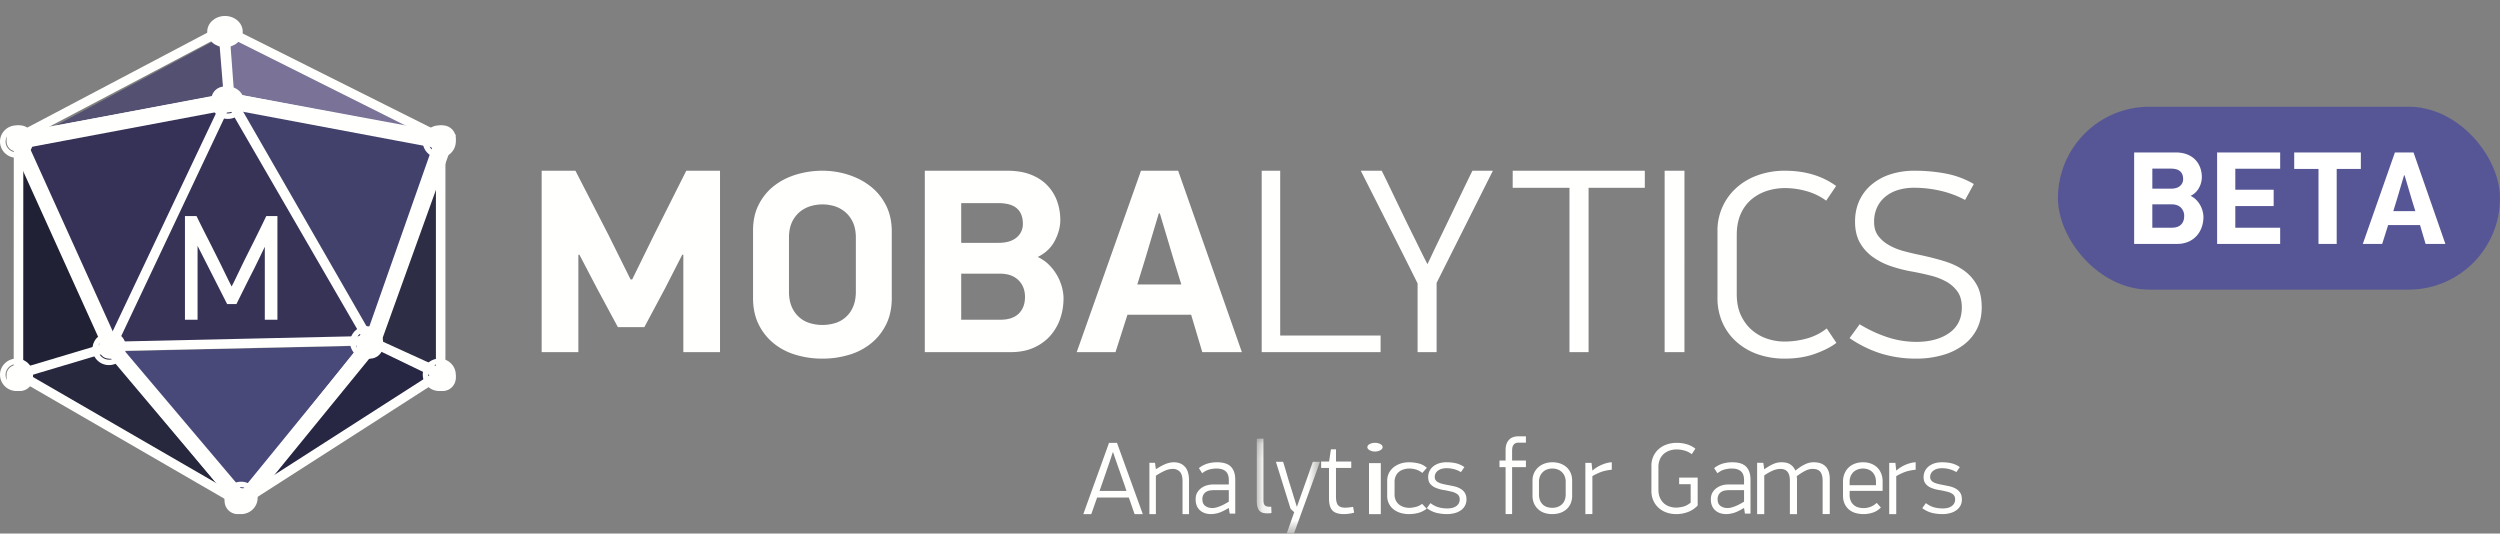 <svg width="164" height="35" xmlns="http://www.w3.org/2000/svg"><rect width="100%" height="100%" fill="#808080" stroke="none"/><defs><path id="a" d="M.11.153h4.15v6.212H.11z"/></defs><g fill="none"><g transform="translate(135 7)"><rect width="29" height="12" fill="#565697" rx="6"/><path fill="#FFF" d="M9.546 7.215c0 .244-.038.473-.113.688a1.672 1.672 0 01-.331.566 1.57 1.57 0 01-.54.387 1.824 1.824 0 01-.75.144H5V3h2.7c.301 0 .561.044.779.13.218.088.398.207.54.358.142.15.248.325.318.522.07.198.104.404.104.618a1.5 1.5 0 01-.178.68 1.222 1.222 0 01-.562.54c.145.07.27.158.374.265a1.656 1.656 0 01.47 1.102zM8.213 4.742c0-.221-.065-.39-.196-.505-.13-.117-.335-.175-.614-.175h-1.21v1.315h1.228c.25 0 .444-.058.583-.174a.57.57 0 00.21-.461zm.07 2.438a.751.751 0 00-.218-.562c-.145-.142-.345-.213-.6-.213H6.192v1.533h1.28c.267 0 .469-.069.605-.205.137-.136.205-.32.205-.553zM10.443 3h4.136v1.071h-2.943v1.376h2.516v1.071h-2.516v1.42h2.943V9h-4.136V3zm7.844 1.08V9h-1.193V4.08H15.5V3h4.372v1.08h-1.585zm5.466 3.683h-2.09L21.271 9H20l2.107-6h1.22l2.09 6h-1.298l-.366-1.237zM22 6.851h1.446l-.236-.766-.47-1.585h-.035l-.461 1.559L22 6.85z"/></g><path fill="#FFFFFE" d="M73 29.667a54.6 54.6 0 01-.428 1.265l-.25.724-.19.549h1.763a20.899 20.899 0 00-.184-.55l-.253-.723a74.05 74.05 0 01-.438-1.265H73zm1.43 4.058a26.87 26.87 0 01-.19-.543 23.58 23.58 0 00-.19-.542h-2.08l-.381 1.085h-.522c.282-.787.563-1.566.843-2.338a530 530 0 00.842-2.337h.522l1.693 4.675h-.536zm2.561-3.4c.319 0 .567.099.744.299.177.2.265.494.265.88v2.221h-.426v-2.147c0-.299-.06-.512-.18-.637a.624.624 0 00-.49-.18 1.27 1.27 0 00-.503.125 3.67 3.67 0 00-.575.323v2.516H75.4v-3.367h.368l.058.424c.292-.188.527-.31.704-.369a1.48 1.48 0 01.461-.088m3.619 1.828h-.951c-.079 0-.163.006-.255.017a.685.685 0 00-.254.08.543.543 0 00-.195.183.574.574 0 00-.079.32c0 .198.063.343.19.435.126.093.28.138.462.138.087 0 .178-.013.274-.04a2.416 2.416 0 00.563-.236c.09-.05.17-.096.245-.141v-.756zm-.013 1.173c-.283.172-.513.281-.691.328a1.8 1.8 0 01-.456.071c-.304 0-.55-.084-.736-.253-.187-.168-.28-.408-.28-.718 0-.18.037-.332.114-.456a.979.979 0 01.283-.3c.113-.077.234-.132.365-.166.13-.034.252-.05.365-.05h1.049v-.295c0-.26-.069-.45-.206-.57-.136-.12-.34-.182-.609-.182-.134 0-.282.02-.443.058a1.27 1.27 0 00-.488.253l-.216-.338a1.71 1.71 0 01.59-.305c.198-.052.394-.078.59-.078.43 0 .738.098.925.296.187.198.28.481.28.85v2.22h-.365l-.058-.358-.013-.007z"/><g transform="translate(82.333 28.625)"><mask id="b" fill="#fff"><use href="#a"/></mask><path fill="#FFFFFE" d="M.55 4.175c0 .194.04.319.118.373.078.055.21.077.394.067l.014.415a1.11 1.11 0 01-.142.016C.89 5.05.844 5.05.8 5.05c-.27 0-.452-.068-.546-.207-.095-.138-.142-.339-.142-.6V.152H.55v4.022m1.524 2.201l.493-1.4-.236-.217-.965-3.09h.472a24.277 24.277 0 01.229.757c.045.157.09.305.132.449.043.143.075.246.098.31l.439 1.424h.013l.506-1.425.111-.31c.052-.143.105-.291.159-.448l.155-.448.108-.308h.473c-.05.13-.119.32-.206.565-.088.247-.188.524-.3.83a551.336 551.336 0 00-.699 1.915l-.3.828c-.09.248-.158.437-.203.568h-.479" mask="url(#b)"/></g><path fill="#FFFFFE" d="M88.833 33.63a2.644 2.644 0 01-.663.095c-.358 0-.612-.08-.762-.237-.15-.16-.226-.425-.226-.797v-1.993h-.515v-.422h.522l.12-.801h.332v.801h1.002v.422H87.64v1.866c0 .286.048.481.144.584.097.104.246.155.449.155a3.22 3.22 0 00.53-.055l.07.382m.974.095h.774v-3.343h-.774v3.343zm.893-4.392c0 .077-.05.143-.149.201a.705.705 0 01-.351.085.709.709 0 01-.352-.085c-.1-.058-.148-.124-.148-.2 0-.081.049-.15.148-.203a.729.729 0 01.352-.081c.135 0 .252.027.351.08.1.055.149.123.149.203zm1.726.992c.203 0 .41.025.62.073.21.048.395.146.554.291l-.297.337a1.202 1.202 0 00-.45-.236 1.706 1.706 0 00-.397-.054c-.114 0-.23.015-.345.048a.919.919 0 00-.316.15.759.759 0 00-.227.278.923.923 0 00-.085.416v.796a.9.9 0 00.085.411.789.789 0 00.223.274.97.97 0 00.312.155c.116.034.234.05.353.05.114 0 .253-.02.416-.06a1.02 1.02 0 00.416-.203l.304.317a1.5 1.5 0 01-.545.277c-.2.053-.403.08-.606.08a1.94 1.94 0 01-.594-.087c-.178-.06-.33-.14-.455-.246a1.098 1.098 0 01-.392-.859v-.99c0-.183.037-.351.11-.501a1.12 1.12 0 01.304-.383c.13-.105.282-.189.455-.246.173-.058.36-.088.557-.088m2.525 3.029a1.4 1.4 0 00.287-.03.773.773 0 00.26-.102.56.56 0 00.187-.184.523.523 0 00.071-.284.398.398 0 00-.143-.329 1.008 1.008 0 00-.402-.175 6.327 6.327 0 00-.509-.105 2.28 2.28 0 01-.494-.134.96.96 0 01-.373-.256c-.098-.11-.146-.264-.146-.46a.874.874 0 01.334-.701c.105-.086.231-.151.379-.2a1.59 1.59 0 01.481-.069c.245 0 .462.023.648.07.187.048.364.129.532.245l-.112.166-.113.164a1.753 1.753 0 00-.457-.194 1.875 1.875 0 00-.491-.061c-.232 0-.419.054-.56.161a.502.502 0 00-.211.418c0 .08.02.15.06.205a.483.483 0 00.167.141c.07.038.154.07.252.095.098.025.203.048.316.07.141.027.287.057.44.088.151.032.29.08.418.149.126.067.23.157.31.272a.79.79 0 01.118.454.838.838 0 01-.35.694 1.217 1.217 0 01-.404.194 1.928 1.928 0 01-.529.069c-.227 0-.45-.027-.669-.078a1.8 1.8 0 01-.648-.313l.239-.33c.168.13.342.221.522.272.18.052.376.078.59.078m4.243-2.709v3.08h-.427v-3.08h-.4v-.434h.4v-.704c0-.147.021-.277.063-.388a.776.776 0 01.17-.277.672.672 0 01.256-.164.916.916 0 01.312-.053h.532v.412h-.473a.49.49 0 00-.216.042.348.348 0 00-.135.118.456.456 0 00-.066.17c-.01.065-.016.136-.016.211v.633h.906v.434h-.906m3.516.979a.96.96 0 00-.079-.41.784.784 0 00-.487-.431 1.027 1.027 0 00-.618 0 .79.79 0 00-.49.431.973.973 0 00-.079.41v.794c0 .162.024.3.072.414a.762.762 0 00.193.28.75.75 0 00.281.155c.107.03.22.046.337.046a.997.997 0 00.317-.05.829.829 0 00.278-.155.739.739 0 00.2-.276c.05-.115.075-.252.075-.414v-.794zm.423.893c0 .19-.032.358-.098.51a1.06 1.06 0 01-.273.381 1.206 1.206 0 01-.414.237c-.158.053-.331.08-.518.08s-.36-.027-.518-.08a1.128 1.128 0 01-.681-.622 1.248 1.248 0 01-.098-.506v-.985a1.149 1.149 0 01.384-.884 1.28 1.28 0 01.415-.24c.158-.055.327-.083.504-.083.187 0 .36.028.519.083.159.057.295.137.41.24.115.103.205.23.27.378.066.148.098.317.098.506v.985zm2.6-1.703c-.317.032-.58.093-.79.181-.208.089-.37.169-.483.241v2.489H104v-3.36h.404l.056.498h.014a2.175 2.175 0 01.556-.354c.11-.05.226-.092.347-.126.12-.034.239-.053.356-.058v.49m4.984 2.777a2.187 2.187 0 01-.749.133c-.232 0-.447-.035-.647-.106a1.515 1.515 0 01-.518-.306 1.421 1.421 0 01-.345-.48 1.509 1.509 0 01-.125-.623v-1.657a1.43 1.43 0 01.475-1.09c.147-.133.323-.234.526-.305.205-.071.424-.108.66-.108.237 0 .458.032.664.094.205.062.392.157.558.287l-.236.364a1.344 1.344 0 00-.457-.232 1.845 1.845 0 00-.529-.08c-.153 0-.3.022-.442.066a1.13 1.13 0 00-.385.206.996.996 0 00-.273.364 1.275 1.275 0 00-.101.534v1.462c0 .21.034.387.099.537.066.148.153.27.26.366.108.094.232.165.372.212.14.046.286.07.435.07.105 0 .243-.018.415-.054.171-.035.348-.126.533-.271v-1.21h-.755v-.433h1.215v1.828a1.66 1.66 0 01-.65.432m3.693-1.439h-.952a2.15 2.15 0 00-.254.017.685.685 0 00-.254.08.538.538 0 00-.195.183.571.571 0 00-.079.32c0 .198.063.343.19.435.125.093.28.138.462.138.087 0 .178-.013.274-.04a2.582 2.582 0 00.564-.237c.089-.048.17-.095.244-.14v-.756zm-.013 1.173c-.283.172-.513.281-.69.328-.18.048-.331.071-.457.071-.304 0-.55-.084-.737-.253-.186-.168-.28-.408-.28-.718 0-.18.038-.332.114-.456a.983.983 0 01.284-.3c.113-.077.234-.132.364-.166.13-.034.252-.05.365-.05h1.05v-.295c0-.26-.068-.45-.205-.57-.137-.12-.34-.182-.61-.182-.134 0-.282.02-.443.058-.16.039-.324.122-.489.253l-.215-.338a1.7 1.7 0 01.59-.305c.198-.052.394-.078.59-.078.43 0 .738.098.925.296.187.198.28.481.28.85v2.22h-.365l-.058-.358-.013-.007zm2.482-3.001c.246 0 .44.05.583.152a.916.916 0 01.314.393c.15-.118.284-.214.403-.287a2.31 2.31 0 01.327-.167 1.235 1.235 0 01.47-.091c.341 0 .602.091.784.275.182.184.273.46.273.829v2.296h-.468v-2.188c0-.254-.05-.447-.149-.578-.098-.132-.271-.199-.518-.199-.149 0-.308.042-.477.126a3.677 3.677 0 00-.558.358 1.229 1.229 0 01.021.266v2.215h-.468v-2.201c0-.51-.208-.764-.623-.764-.145 0-.3.032-.464.096a3.05 3.05 0 00-.594.334v2.535h-.468v-3.367h.405l.063.43c.136-.095.257-.174.366-.236.108-.062.209-.108.3-.143a1.289 1.289 0 01.478-.084m6.185 1.303c0-.161-.024-.297-.07-.41a.756.756 0 00-.468-.432 1.019 1.019 0 00-.642.004.809.809 0 00-.28.16.8.8 0 00-.195.272.96.96 0 00-.073.392v.215h1.728v-.201zm-1.728.573v.262a.94.94 0 00.077.402.752.752 0 00.496.421 1.272 1.272 0 00.784-.034 1.21 1.21 0 00.418-.262l.275.303c-.156.158-.333.27-.53.334a1.944 1.944 0 01-1.142.023 1.139 1.139 0 01-.424-.225 1.103 1.103 0 01-.284-.381 1.262 1.262 0 01-.106-.533v-.904c0-.194.032-.37.097-.53a1.146 1.146 0 01.685-.662c.16-.06.336-.09.528-.09.191 0 .366.029.525.087.158.059.294.143.407.252.114.111.202.244.264.396.063.153.094.324.094.512v.629h-2.164zm4.331-1.387c-.318.032-.58.093-.79.181a3.48 3.48 0 00-.484.241v2.489h-.46v-3.36h.405l.055.498h.014a2.258 2.258 0 01.902-.48c.12-.034.24-.053.358-.058v.49m1.784 2.539c.096 0 .19-.01.287-.03a.775.775 0 00.26-.102.566.566 0 00.187-.184.524.524 0 00.071-.284.398.398 0 00-.143-.329 1.011 1.011 0 00-.402-.175 6.307 6.307 0 00-.51-.105 2.284 2.284 0 01-.493-.134.957.957 0 01-.372-.256c-.099-.11-.148-.264-.148-.46 0-.145.03-.276.09-.395a.908.908 0 01.245-.306c.104-.086.231-.151.378-.2.149-.046.309-.069.482-.069.245 0 .461.023.648.07.187.048.365.129.532.245-.035.054-.073.11-.112.166l-.113.164a1.751 1.751 0 00-.457-.194 1.872 1.872 0 00-.491-.061c-.232 0-.419.054-.56.161a.502.502 0 00-.211.418c0 .08.02.15.06.205a.485.485 0 00.167.141c.071.038.154.07.252.095.097.025.203.048.316.07.141.027.287.057.44.088.151.032.29.08.418.149.127.067.23.157.309.272.08.114.119.265.119.454a.836.836 0 01-.35.694 1.215 1.215 0 01-.404.194 1.924 1.924 0 01-.529.069c-.228 0-.45-.027-.669-.078a1.794 1.794 0 01-.648-.313l.238-.33c.169.13.343.221.523.272.18.052.376.078.59.078M44.756 16.71l-1.12 2.191-1.367 2.56h-1.735l-1.35-2.506-1.174-2.245h-.07v6.39h-2.407V11.2h2.215l2.16 4.196 1.458 2.936h.105l1.476-3.006L45.02 11.2h2.213v11.9h-2.406v-6.39h-.071m11.388-1.11c0-.398-.064-.732-.19-1.008a1.961 1.961 0 00-.498-.675 2.07 2.07 0 00-.698-.387 2.732 2.732 0 00-1.608 0 2.066 2.066 0 00-.705.387 1.976 1.976 0 00-.5.675c-.125.276-.188.61-.188 1.009v3.524c0 .4.063.736.189 1.018a1.9 1.9 0 00.5.683c.206.177.441.302.704.377a2.857 2.857 0 001.608 0 1.847 1.847 0 001.196-1.06c.126-.282.19-.618.19-1.018v-3.524zm2.356 3.947c0 .653-.12 1.227-.361 1.718-.24.492-.566.908-.979 1.246a4.119 4.119 0 01-1.45.76 5.904 5.904 0 01-1.76.254 5.9 5.9 0 01-1.76-.253 4.117 4.117 0 01-1.45-.76 3.698 3.698 0 01-.98-1.247c-.24-.491-.36-1.065-.36-1.718v-4.436c0-.644.127-1.211.378-1.7.253-.491.59-.903 1.013-1.228.423-.329.91-.572 1.46-.737a5.92 5.92 0 011.7-.246c.583 0 1.15.088 1.699.263.549.177 1.035.43 1.46.765.423.331.76.744 1.012 1.242.251.497.378 1.068.378 1.712v4.365zm8.74-.064c0-.46-.147-.83-.436-1.11-.29-.28-.692-.42-1.203-.42h-2.546v3.022h2.563c.535 0 .938-.133 1.212-.402.273-.27.41-.635.41-1.09zm-.14-4.813c0-.434-.132-.77-.393-1-.26-.23-.67-.346-1.23-.346h-2.422v2.606h2.457c.5 0 .89-.114 1.169-.343a1.13 1.13 0 00.419-.917zm2.667 4.895c0 .484-.076.938-.227 1.364a3.32 3.32 0 01-.663 1.12c-.29.32-.65.577-1.08.768-.43.19-.93.283-1.499.283h-5.631V11.2h5.405c.602 0 1.122.086 1.559.26.436.171.796.409 1.08.708.284.299.498.645.638 1.036.138.395.207.804.207 1.23 0 .44-.118.888-.356 1.349-.237.463-.613.82-1.124 1.074.29.141.54.312.75.527a3.25 3.25 0 01.836 1.447c.07.26.105.504.105.734zm4.838-.902h2.89l-.47-1.52-.94-3.145h-.069l-.923 3.09-.488 1.575zm3.535 1.986h-4.18l-.783 2.451h-2.544l4.216-11.9h2.438l4.18 11.9H78.87l-.73-2.451zm4.627 2.451V11.2h1.214v10.813h6.586V23.1h-7.8m11.473 0h-1.246v-4.509a476.903 476.903 0 00-1.856-3.695L89.267 11.2h1.372c.048.09.143.285.287.58.142.29.307.637.497 1.033l.616 1.28c.221.454.434.893.643 1.312.208.419.396.803.566 1.149.17.345.302.604.395.775l.317-.67c.152-.324.33-.692.53-1.106.202-.417.414-.853.635-1.315a526.492 526.492 0 011.15-2.392c.154-.318.26-.535.32-.646h1.338l-3.692 7.358V23.1m9.97-10.779V23.1h-1.253V12.321h-3.725V11.2h8.667v1.121h-3.689M109.2 23.1h1.3V11.2h-1.3zm7.89-11.9c1.325 0 2.443.335 3.36.999l-.652.965a3.942 3.942 0 00-1.254-.615 5.235 5.235 0 00-1.454-.211 3.93 3.93 0 00-1.156.176c-.373.118-.709.3-1.011.543a2.637 2.637 0 00-.722.957c-.18.393-.27.863-.27 1.412v3.858c0 .55.092 1.02.28 1.412.186.391.427.714.722.963a2.96 2.96 0 001.001.563c.374.123.747.184 1.12.184.505 0 .999-.069 1.48-.203a3.624 3.624 0 001.3-.658l.633.947c-.35.27-.82.509-1.41.72-.59.21-1.244.313-1.967.313a5.32 5.32 0 01-1.76-.278 4.179 4.179 0 01-1.4-.806 3.691 3.691 0 01-.93-1.263 3.95 3.95 0 01-.333-1.65v-4.364a3.739 3.739 0 011.28-2.876c.397-.35.865-.621 1.402-.805a5.177 5.177 0 011.74-.283M130 20.172c0 .525-.105.994-.313 1.407-.208.411-.5.76-.876 1.045a4.11 4.11 0 01-1.358.664 6.162 6.162 0 01-1.76.237 7.718 7.718 0 01-2.296-.332 7.703 7.703 0 01-2.064-1.014l.66-.907a8.686 8.686 0 001.77.831 6.04 6.04 0 001.948.323c.894 0 1.614-.196 2.163-.586.547-.387.822-.946.822-1.668 0-.43-.095-.78-.286-1.048a2.215 2.215 0 00-.742-.653 4.175 4.175 0 00-1.017-.393 19.251 19.251 0 00-1.119-.246 9.347 9.347 0 01-1.42-.349 4.605 4.605 0 01-1.223-.602 2.946 2.946 0 01-.868-.942c-.22-.38-.33-.847-.33-1.405 0-.49.09-.94.272-1.347a3 3 0 01.785-1.055 3.706 3.706 0 011.24-.69 5.119 5.119 0 011.635-.242c.678 0 1.345.06 2 .182s1.275.35 1.859.69l-.572 1.045a6.493 6.493 0 00-1.644-.609 7.721 7.721 0 00-1.697-.192c-.347 0-.676.04-.993.13a2.41 2.41 0 00-.84.412 2.003 2.003 0 00-.58.705 2.214 2.214 0 00-.215 1.005c0 .372.096.684.287.926.188.245.433.447.73.61.297.165.624.292.98.383.356.094.708.177 1.052.247.534.114 1.046.244 1.532.392.487.146.912.343 1.275.593.363.25.654.573.874.96.22.389.329.888.329 1.493"/><path fill="#535072" d="M1.3 9.5l13.5-7.225.367 4.444L1.3 9.5"/><path fill="#7A7397" d="M29.033 9.075l-14.3-7.225.38 4.573 13.92 2.652"/><path fill="#272643" d="M15.6 33.3l8.654-10.625 4.78 2.138L15.6 33.3"/><path fill="#27283E" d="M15.6 32.875l-8.58-10.2-6.153 1.809L15.6 32.875"/><path fill="#2D2D45" d="M29.033 9.075v15.3l-4.766-2.115 4.766-13.185"/><path fill="#202134" d="M1.306 9.925L1.3 24.8l6.067-1.808L1.306 9.925"/><path fill="#42416C" d="M29.033 9.126L24.4 22.25 15.167 6.525l13.866 2.6"/><path fill="#363257" d="M1.3 9.113l6.085 13.562 7.782-16.15L1.3 9.113"/><path fill="#484979" d="M15.827 33.3l8.44-10.625-16.9.376 8.46 10.249"/><path fill="#363356" d="M15.06 6.525l-7.693 16.15 16.9-.372L15.06 6.525"/><path fill="#FFFFFE" d="M24.188 22.9l.11.192.11-.312 3.79 1.83-11.02 7.067 7.01-8.777zm-17.095.208l.162.367.09-.19 7.068 8.535-12.424-7.188 5.104-1.524zm-.253-.573l-5.317 1.588.006-13.099 5.01 10.831.3.68zm7.729-16.361L3.19 8.332l11.172-5.89.291 3.573-.198-.038.113.197zm.89-.007l.083-.177-.194.037-.264-3.556 11.689 5.85-11.315-2.154zm9.16 16.019l3.977-11.313V24l-3.978-1.814zm-1.046.487l-7.82 9.79-7.818-9.442 15.638-.348zM13.227 7.06l1.23-.233-7.178 15.142-.171-.37L1.66 9.253 13.227 7.06zm15.267 2.222l-4.333 12.324L15.67 6.839l6.18 1.177 6.644 1.265zM15.027 7.077l8.67 14.974-15.914.354 7.244-15.328zM29.22 24.692l.247-.158-.247-.119V9.156l.047.009-.047-.023v-.045l.102-.29-.312-.06L14.928 1.7l-.02-.246-.23.12-.297-.148.022.294-13.29 7.008-.338.063.145.33-.034.017.038-.007.133.3-.152.033L.899 24.31l-.466.139.466.27v.239l.273-.082 14.56 8.424.032-.037.034.037 13.172-8.447.25.114v-.275z"/><path fill="#FFFFFE" d="M29.467 9.076a.43.43 0 01-.434.424.43.43 0 01-.433-.424.43.43 0 01.433-.426.43.43 0 01.434.426"/><path fill="#FFFFFE" d="M28.817 9.064c-.126 0-.228.1-.228.224 0 .123.102.223.228.223.125 0 .227-.1.227-.223a.226.226 0 00-.227-.224zm0 .861a.644.644 0 01-.65-.637c0-.352.291-.638.65-.638.358 0 .65.286.65.638a.644.644 0 01-.65.637z"/><path fill="#FFFFFE" d="M29.033 8.942a.135.135 0 00-.135.134c0 .073.06.132.135.132.075 0 .136-.06.136-.132a.135.135 0 00-.136-.134zm0 .983a.86.86 0 01-.866-.85.86.86 0 01.866-.85.86.86 0 01.867.85.86.86 0 01-.867.85z"/><path fill="#FFFFFE" d="M28.817 9.605a.32.32 0 01-.324-.317c0-.175.145-.318.324-.318.178 0 .324.143.324.318a.321.321 0 01-.324.317zm0-1.021a.712.712 0 00-.718.704c0 .388.322.704.718.704a.712.712 0 00.718-.704.712.712 0 00-.718-.704zm0 1.766a1.074 1.074 0 01-1.084-1.062c0-.586.486-1.063 1.084-1.063.597 0 1.083.477 1.083 1.063s-.486 1.062-1.083 1.062zM24.7 22.675a.429.429 0 01-.433.425.429.429 0 01-.434-.425.43.43 0 01.434-.425c.24 0 .433.19.433.425"/><path fill="#FFFFFE" d="M24.05 22.24c-.125 0-.228.1-.228.223 0 .122.103.223.228.223.126 0 .228-.1.228-.223a.226.226 0 00-.228-.224zm0 .86a.645.645 0 01-.65-.637c0-.352.292-.638.65-.638.359 0 .65.286.65.638a.644.644 0 01-.65.637z"/><path fill="#FFFFFE" d="M24.267 22.542a.135.135 0 00-.136.133c0 .073.06.133.136.133.075 0 .136-.06.136-.133a.135.135 0 00-.136-.133zm0 .983a.86.86 0 01-.867-.85c0-.47.389-.85.867-.85s.866.38.866.85a.86.86 0 01-.866.85z"/><path fill="#FFFFFE" d="M24.05 22.78a.321.321 0 01-.324-.318.32.32 0 01.324-.317.32.32 0 01.324.317.321.321 0 01-.324.318zm0-1.022a.712.712 0 00-.718.704c0 .389.322.705.718.705a.712.712 0 00.718-.705.712.712 0 00-.718-.704zm0 1.767a1.074 1.074 0 01-1.083-1.063c0-.585.486-1.062 1.083-1.062s1.083.477 1.083 1.063c0 .585-.486 1.062-1.083 1.062zm5.417 1.275a.43.43 0 01-.434.425.43.43 0 01-.433-.425c0-.235.194-.425.433-.425.24 0 .434.19.434.425"/><path fill="#FFFFFE" d="M28.817 24.364c-.126 0-.228.1-.228.223s.102.224.228.224c.125 0 .227-.1.227-.224a.226.226 0 00-.227-.223zm0 .861a.645.645 0 01-.65-.638c0-.351.291-.637.65-.637.358 0 .65.286.65.637a.645.645 0 01-.65.638z"/><path fill="#FFFFFE" d="M29.033 24.666a.135.135 0 00-.135.134c0 .074.06.134.135.134.075 0 .136-.06.136-.134a.135.135 0 00-.136-.134zm0 .984a.86.86 0 01-.866-.85.86.86 0 01.866-.85.86.86 0 01.867.85.86.86 0 01-.867.85z"/><path fill="#FFFFFE" d="M28.817 24.906a.321.321 0 01-.324-.319c0-.175.145-.318.324-.318.178 0 .324.143.324.319a.322.322 0 01-.324.318zm0-1.022a.712.712 0 00-.718.703c0 .388.322.704.718.704a.712.712 0 00.718-.704.712.712 0 00-.718-.703zm0 1.766a1.074 1.074 0 01-1.084-1.063c0-.585.486-1.062 1.084-1.062.597 0 1.083.477 1.083 1.063 0 .585-.486 1.062-1.083 1.062zm-12.784 7.225a.43.43 0 01-.433.425.43.43 0 01-.433-.425.43.43 0 01.433-.425c.24 0 .433.19.433.425"/><path fill="#FFFFFE" d="M15.817 32.44c-.126 0-.228.1-.228.222 0 .123.102.224.228.224.125 0 .227-.1.227-.224a.225.225 0 00-.227-.223zm0 .86a.645.645 0 01-.65-.638c0-.351.291-.637.65-.637.358 0 .65.286.65.637a.645.645 0 01-.65.638z"/><path fill="#FFFFFE" d="M15.6 32.742a.135.135 0 00-.136.133c0 .074.061.133.136.133.075 0 .136-.06.136-.133a.135.135 0 00-.136-.133zm0 .983a.86.86 0 01-.867-.85c0-.47.39-.85.867-.85.478 0 .867.38.867.85a.86.86 0 01-.867.85z"/><path fill="#FFFFFE" d="M15.817 32.98a.321.321 0 01-.325-.317c0-.176.146-.318.325-.318a.32.32 0 01.324.318.32.32 0 01-.324.317zm0-1.021a.712.712 0 00-.718.704c0 .388.322.703.718.703a.712.712 0 00.717-.703.712.712 0 00-.717-.704zm0 1.766a1.074 1.074 0 01-1.084-1.062c0-.586.486-1.063 1.084-1.063.597 0 1.083.477 1.083 1.063s-.486 1.062-1.083 1.062zM7.8 22.675a.43.43 0 01-.433.425.429.429 0 01-.434-.425.43.43 0 01.434-.425c.239 0 .433.19.433.425"/><path fill="#FFFFFE" d="M7.15 22.665c-.125 0-.227.1-.227.222 0 .123.102.223.227.223s.228-.1.228-.223a.225.225 0 00-.228-.222zm0 .86a.645.645 0 01-.65-.638c0-.351.292-.637.65-.637.358 0 .65.286.65.637a.645.645 0 01-.65.638z"/><path fill="#FFFFFE" d="M7.367 22.542a.135.135 0 00-.136.133c0 .074.06.133.136.133a.134.134 0 00.136-.133.135.135 0 00-.136-.133zm0 .983a.86.86 0 01-.867-.85.86.86 0 01.867-.85c.478 0 .866.381.866.85 0 .47-.388.85-.866.85z"/><path fill="#FFFFFE" d="M7.15 23.205a.322.322 0 01-.324-.318.32.32 0 01.324-.317.32.32 0 01.324.317.322.322 0 01-.324.318zm0-1.021a.712.712 0 00-.718.703c0 .388.322.704.718.704a.712.712 0 00.718-.704.712.712 0 00-.718-.703zm0 1.766a1.075 1.075 0 01-1.083-1.063c0-.586.486-1.062 1.083-1.062s1.083.476 1.083 1.062c0 .586-.486 1.063-1.083 1.063zM1.733 9.076A.429.429 0 011.3 9.5a.428.428 0 01-.433-.424.43.43 0 01.433-.426c.24 0 .433.19.433.426"/><path fill="#FFFFFE" d="M1.083 9.064c-.125 0-.227.1-.227.225 0 .122.102.222.227.222.126 0 .228-.1.228-.222a.226.226 0 00-.228-.225zm0 .861a.644.644 0 01-.65-.636c0-.353.292-.639.65-.639.359 0 .65.286.65.639 0 .35-.291.636-.65.636z"/><path fill="#FFFFFE" d="M1.3 8.941a.135.135 0 00-.136.135c0 .073.06.132.136.132a.134.134 0 00.136-.132.135.135 0 00-.136-.136zm0 .984a.86.86 0 01-.867-.85c0-.469.39-.85.867-.85a.86.86 0 01.867.85.86.86 0 01-.867.85z"/><path fill="#FFFFFE" d="M1.083 9.605a.321.321 0 01-.324-.317c0-.176.145-.319.324-.319.179 0 .324.143.324.32a.32.32 0 01-.324.316zm0-1.021a.712.712 0 00-.717.704c0 .388.322.704.717.704a.711.711 0 00.718-.704.712.712 0 00-.718-.704zm0 1.766A1.074 1.074 0 010 9.288c0-.586.486-1.063 1.083-1.063.598 0 1.084.477 1.084 1.063S1.68 10.35 1.083 10.35zm14.084-3.825a.43.43 0 01-.433.425.429.429 0 01-.434-.425.43.43 0 01.434-.425.43.43 0 01.433.425"/><path fill="#FFFFFE" d="M14.95 6.515c-.125 0-.228.1-.228.223 0 .122.103.223.228.223.126 0 .228-.1.228-.223a.225.225 0 00-.228-.223zm0 .86a.645.645 0 01-.65-.637c0-.352.292-.638.65-.638.358 0 .65.286.65.638a.644.644 0 01-.65.637z"/><path fill="#FFFFFE" d="M14.733 6.392a.135.135 0 00-.136.133c0 .073.061.133.136.133.075 0 .136-.06.136-.133a.135.135 0 00-.136-.133zm0 .983a.86.86 0 01-.866-.85c0-.47.388-.85.866-.85a.86.86 0 01.867.85.86.86 0 01-.867.85z"/><path fill="#FFFFFE" d="M14.95 7.054a.321.321 0 01-.324-.317.32.32 0 01.324-.317.32.32 0 01.324.317.32.32 0 01-.324.317zm0-1.02a.712.712 0 00-.718.703c0 .389.322.705.718.705a.712.712 0 00.718-.705.712.712 0 00-.718-.704zm0 1.766a1.074 1.074 0 01-1.083-1.063c0-.585.486-1.062 1.083-1.062s1.083.477 1.083 1.062c0 .586-.486 1.063-1.083 1.063zm.217-5.525a.429.429 0 01-.434.425.429.429 0 01-.433-.425.43.43 0 01.433-.425c.24 0 .434.19.434.425"/><path fill="#FFFFFE" d="M14.517 1.84c-.126 0-.228.1-.228.223 0 .122.102.223.228.223.125 0 .227-.1.227-.224a.226.226 0 00-.227-.223zm0 .86a.645.645 0 01-.65-.637c0-.352.291-.638.65-.638.358 0 .65.286.65.637a.645.645 0 01-.65.638z"/><g fill="#FFFFFE"><path d="M14.76 1.939c-.084 0-.153.06-.153.133 0 .074.069.134.152.134.084 0 .152-.06.152-.134 0-.073-.068-.133-.152-.133zm0 .986c-.534 0-.969-.383-.969-.853 0-.469.435-.85.968-.85.534 0 .968.381.968.85 0 .47-.434.853-.968.853z"/><path d="M14.76 2.38c-.193 0-.35-.139-.35-.308 0-.169.157-.306.35-.306.191 0 .347.137.347.306 0 .17-.156.307-.348.307zm0-.986c-.426 0-.772.304-.772.678 0 .375.346.68.771.68.426 0 .771-.305.771-.68 0-.374-.345-.678-.77-.678zm0 1.704c-.643 0-1.165-.46-1.165-1.026 0-.564.522-1.024 1.164-1.024.642 0 1.164.46 1.164 1.024 0 .566-.522 1.026-1.164 1.026z"/></g><path fill="#FFFFFE" d="M1.733 24.8a.429.429 0 01-.433.425.429.429 0 01-.433-.425c0-.235.194-.425.433-.425.24 0 .433.19.433.425"/><path fill="#FFFFFE" d="M1.084 24.365c-.126 0-.228.1-.228.222 0 .123.102.223.228.223.125 0 .227-.1.227-.223a.226.226 0 00-.227-.222zm0 .86a.645.645 0 01-.65-.638c0-.351.29-.637.65-.637.358 0 .65.286.65.637a.645.645 0 01-.65.638z"/><path fill="#FFFFFE" d="M1.3 24.667a.134.134 0 00-.136.133c0 .074.061.133.136.133.075 0 .136-.06.136-.133a.134.134 0 00-.136-.133zm0 .983a.86.86 0 01-.867-.85c0-.47.389-.85.867-.85a.86.86 0 01.867.85.86.86 0 01-.867.85z"/><path fill="#FFFFFE" d="M1.083 24.905a.321.321 0 01-.324-.318c0-.175.146-.317.324-.317a.32.32 0 01.324.317.321.321 0 01-.324.318zm0-1.021a.712.712 0 00-.718.703c0 .389.322.704.718.704a.712.712 0 00.718-.704.712.712 0 00-.718-.703zm0 1.766A1.075 1.075 0 010 24.587c0-.586.486-1.062 1.083-1.062.598 0 1.084.476 1.084 1.062 0 .586-.486 1.063-1.084 1.063zm6.597-2.763l8.194 9.819 8.192-10.18 4.54-12.813-13.487-2.535-13.33 2.508 5.892 13.201zm8.203 10.838l-8.779-10.54L.867 9.209l14.252-2.684.06.012 14.288 2.686-4.824 13.616-.034.042-8.726 10.844z"/><path fill="#FFFFFE" d="M7.754 22.524l8.135 9.613 8.134-9.967 4.515-12.567-13.41-2.486L1.892 9.572l5.861 12.952zm8.14 10.184L7.426 22.69 1.368 9.305l13.76-2.553.034.006 13.866 2.57L24.33 22.37l-8.437 10.339zM7.17 22.822l8.728 10.332 8.71-10.671L29.41 9.114 15.127 6.466.958 9.096 7.17 22.822zm8.733 10.903l-9.06-10.737-6.41-14.16L15.128 6.1l.097.019L29.9 8.839l-4.985 13.844-.035.042-8.977 11z"/><path fill="#FFFFFE" d="M17.467 14.175l-.05.104c-.228.477-.466.961-.71 1.451-.245.489-.489.975-.732 1.464l-.6 1.248-.18.351a33.45 33.45 0 01-.316-.632l-.474-.97c-.243-.486-.487-.97-.732-1.457-.247-.48-.49-.965-.73-1.457l-.05-.102h-.76v6.8h.828v-4.848l1.939 3.819h.612l.05-.102c.177-.36.355-.718.531-1.071l.017-.035c.182-.364.371-.739.571-1.128l.12-.245c.126-.257.254-.519.381-.785l.19-.391v4.786h.828v-6.8h-.733"/></g></svg>